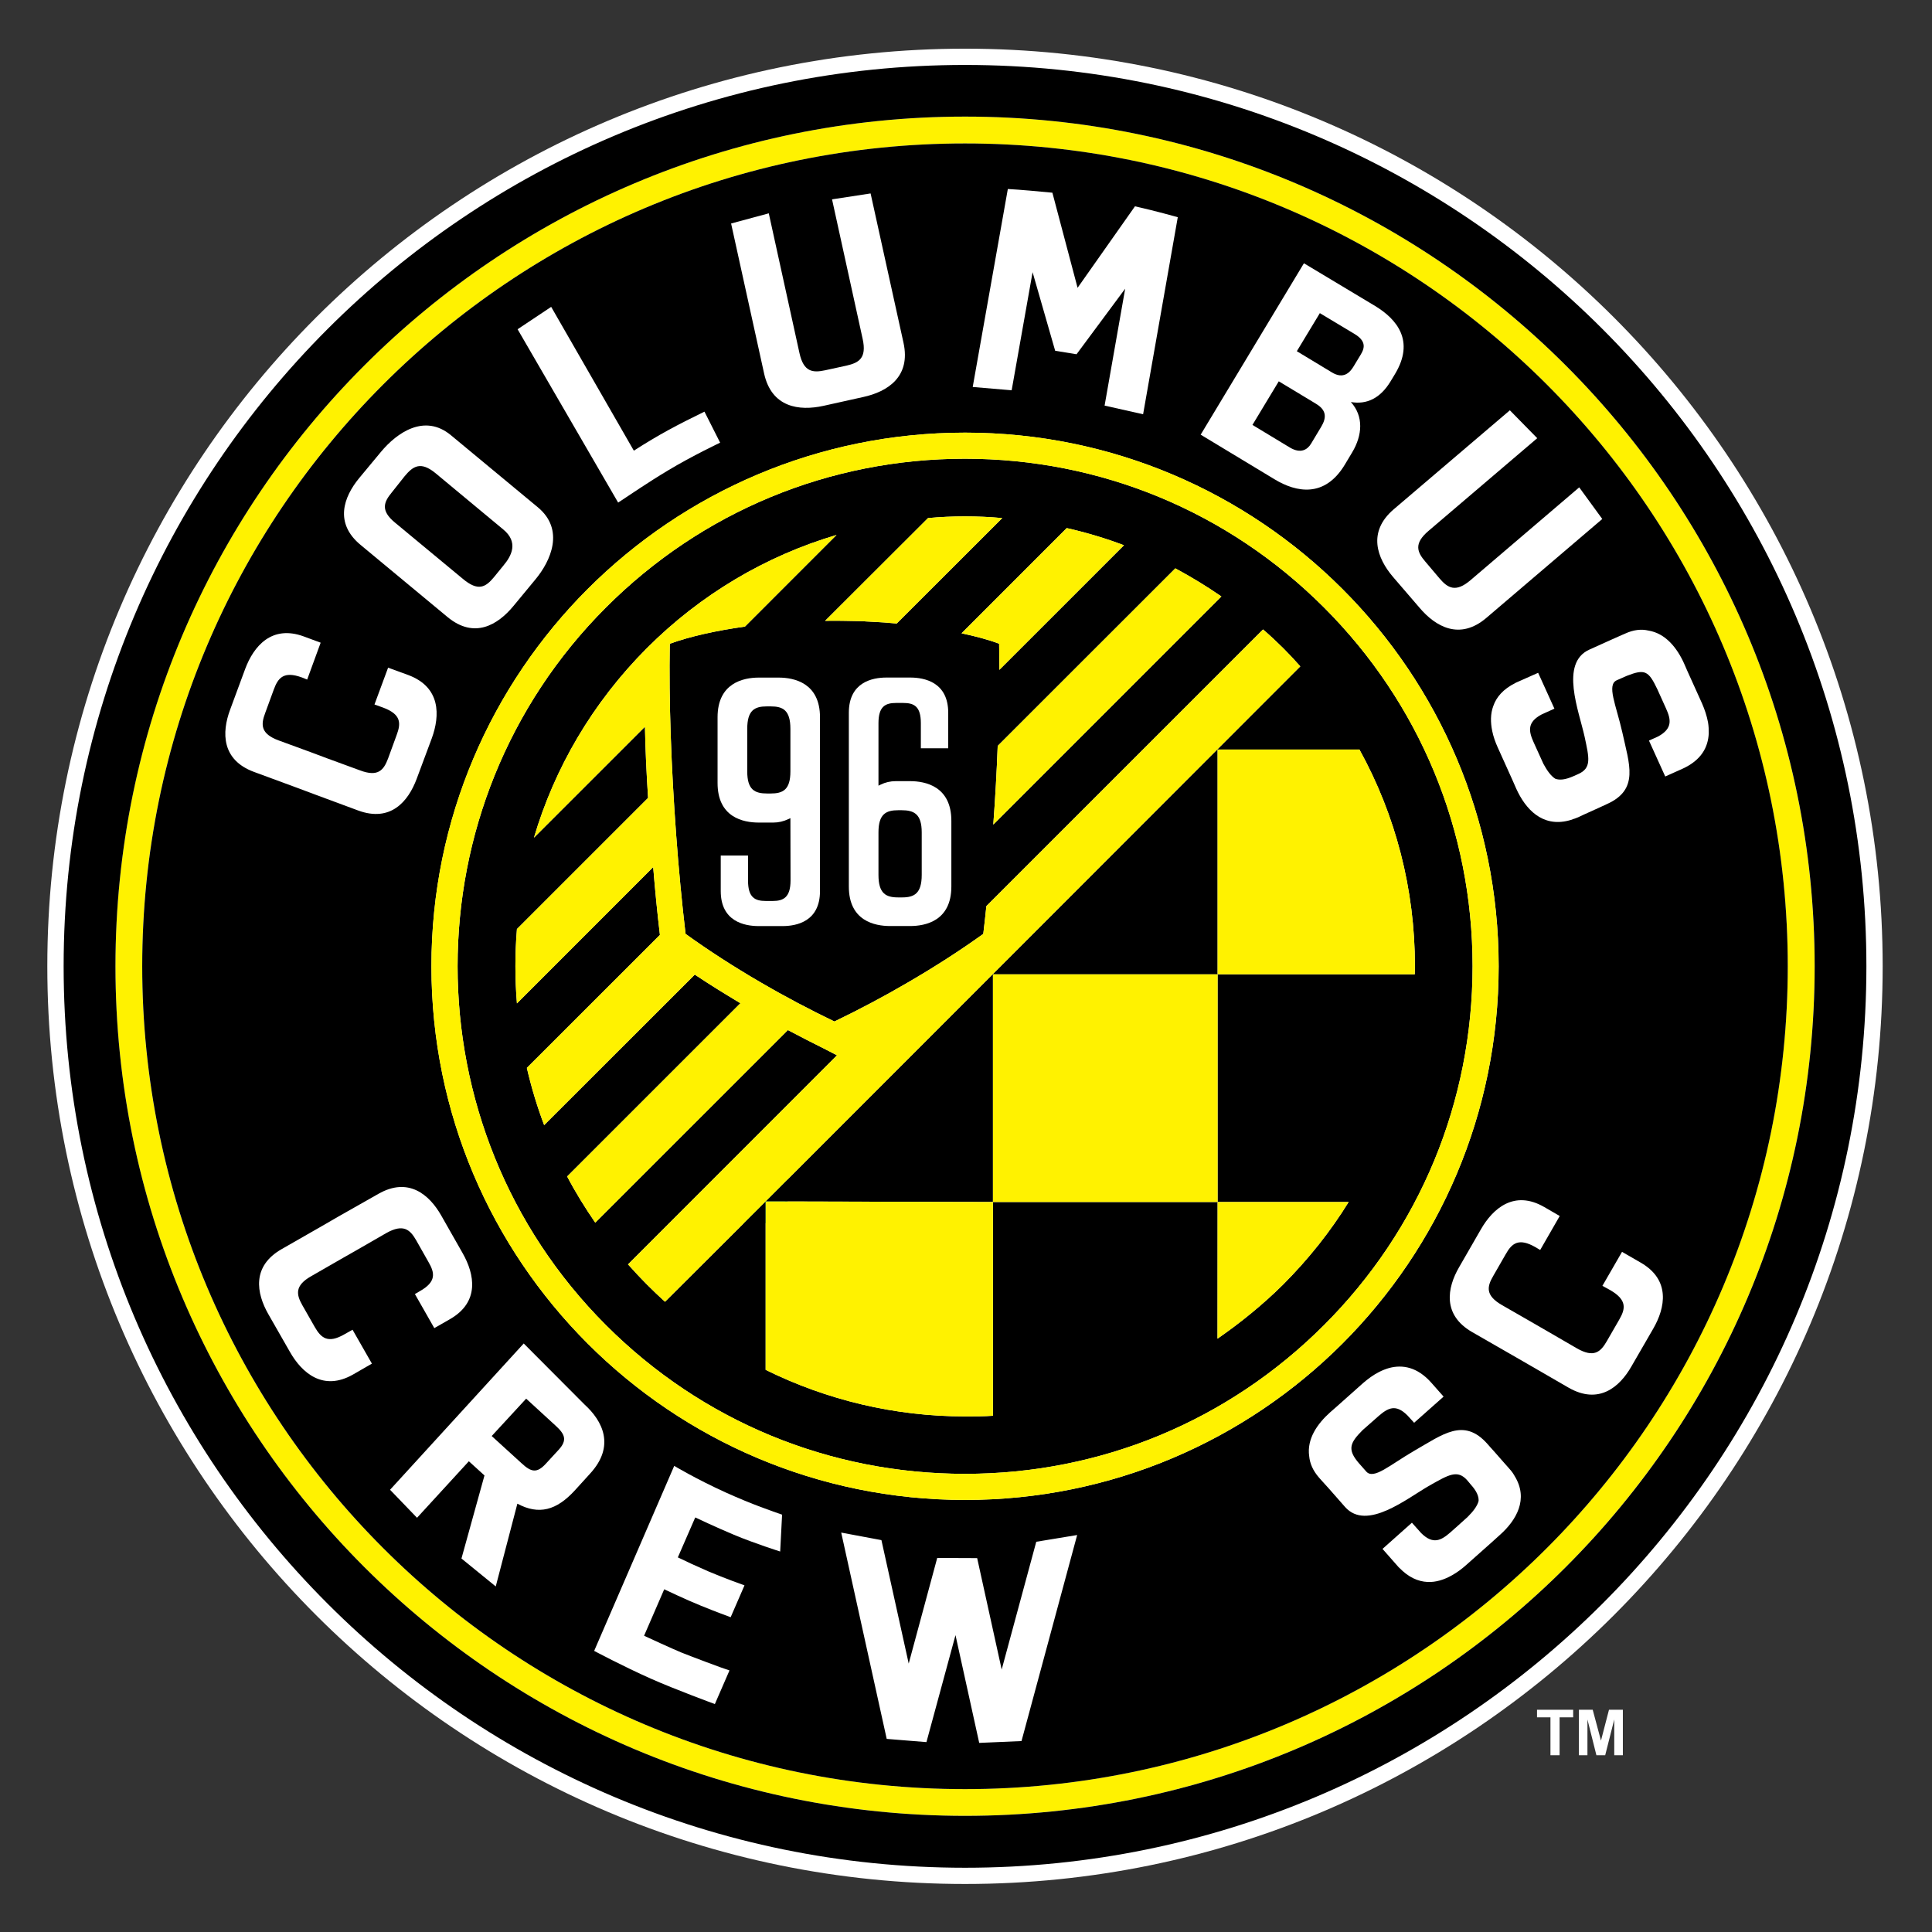 <svg height="1000" viewBox="0 0 173.058 173.058" width="1000" xmlns="http://www.w3.org/2000/svg" xmlns:xlink="http://www.w3.org/1999/xlink"><rect x="0" y="0" width="173.058" height="173.058" fill="#333333" stroke="none"/><defs><clipPath id="a"><path d="M 0 0 H 612 V 792 H 0 Z"/></clipPath></defs><g transform="matrix(1.25 0 0 -1.25 -1805.569 144.756)"><g transform="translate(1013.491 -62.085)"><g clip-path="url(#a)"><g transform="matrix(3.118 0 0 3.118 -911.882 -377.765)"><g transform="translate(473.944 156.002)"><path d="m 0 0 c 0 -11.648 -9.441 -21.092 -21.089 -21.092 c -11.65 0 -21.092 9.444 -21.092 21.092 c 0 11.646 9.442 21.088 21.092 21.088 C -9.441 21.088 0 11.646 0 0" fill="#fff"/></g><g transform="translate(452.853 137.09)"><path d="m 0 0 c -10.443 0 -18.91 8.465 -18.91 18.912 c 0 10.443 8.467 18.91 18.91 18.91 c 10.442 0 18.909 -8.467 18.909 -18.91 C 18.909 8.465 10.442 0 0 0 m .002 38.439 c -10.786 0 -19.527 -8.746 -19.527 -19.527 c 0 -10.785 8.741 -19.525 19.527 -19.525 c 10.783 0 19.525 8.74 19.525 19.525 c 0 10.781 -8.742 19.527 -19.525 19.527" fill="#fff200"/></g><g transform="translate(452.856 143.736)"><path d="m 0 0 c -6.773 0 -12.265 5.49 -12.265 12.266 c 0 6.771 5.492 12.263 12.265 12.263 c 6.771 0 12.263 -5.492 12.263 -12.263 C 12.263 5.49 6.771 0 0 0 m -.002 31.176 c -10.443 0 -18.91 -8.467 -18.91 -18.91 c 0 -10.448 8.467 -18.912 18.91 -18.912 c 10.442 0 18.909 8.464 18.909 18.912 c 0 10.443 -8.467 18.91 -18.909 18.91"/></g><g transform="translate(448.261 150.598)"><path d="M 0 0 H .012 V .01 Z" fill="none" stroke="#1099d6" stroke-miterlimit="10"/></g><g transform="translate(460.635 163.781)"><path d="m 0 0 c -4.296 4.297 -11.266 4.297 -15.562 0 c -4.297 -4.295 -4.297 -11.266 0 -15.563 c 4.296 -4.294 11.266 -4.294 15.562 0 C 4.298 -11.266 4.298 -4.295 0 0 Z" fill="none" stroke="#1099d6" stroke-miterlimit="10"/></g><g transform="translate(441.312 164.906)"><path d="m 0 0 c .353 -.295 .522 -.195 .715 .037 l .22 .27 C 1.124 .531 1.283 .844 .929 1.135 L -.63 2.43 C -.97 2.707 -1.144 2.59 -1.336 2.359 L -1.635 1.982 C -1.811 1.768 -1.899 1.572 -1.56 1.293 Z m -.353 -.877 l -1.996 1.656 c -.607 .502 -.391 1.1 -.034 1.534 l .502 .605 c .367 .441 1.001 .885 1.607 .383 l 2 -1.658 C 2.341 1.131 2.03 .418 1.664 -.02 L 1.162 -.627 C .804 -1.059 .265 -1.389 -.353 -.877" fill="#fff"/></g><g transform="translate(461.784 169.787)"><path d="M 0 0 L .135 .223 C .216 .357 .353 .549 .02 .748 L -.775 1.225 L -1.304 .35 L -.498 -.137 C -.233 -.299 -.084 -.141 0 0 m -.978 -1.777 l .234 .39 c .117 .196 .135 .375 -.115 .526 c -.068 .043 .125 -.076 -.86 .519 l -.605 -1.002 l .862 -.521 c .249 -.147 .401 -.047 .484 .088 m -.834 -.819 l -1.702 1.028 l 2.373 3.939 l 1.637 -.982 C .995 1.086 1.414 .588 .95 -.178 L .852 -.34 C .616 -.732 .303 -.881 -.062 -.818 C .234 -1.145 .204 -1.58 -.031 -1.973 l -.173 -.289 c -.461 -.761 -1.111 -.634 -1.608 -.334" fill="#fff"/></g><g transform="translate(443.223 144.572)"><path d="M 0 0 L .289 .314 C .499 .541 .433 .678 .22 .873 L -.455 1.492 L -1.247 .633 L -.559 .006 C -.34 -.197 -.208 -.229 0 0 m -.657 -.922 l -.497 -1.902 l -.788 .642 l .529 1.909 l -.359 .326 l -1.191 -1.299 l -.62 .644 l 3.072 3.362 l 1.4 -1.405 C 1.301 .98 1.599 .404 1.013 -.232 L .667 -.613 C .242 -1.078 -.162 -1.186 -.657 -.922" fill="#fff"/></g><g transform="translate(454.458 142.812)"><path d="m 0 0 l -.757 -2.797 l -.534 2.426 l -.984 .004 l -.619 -2.293 l -.596 2.697 l -1.014 .19 l 1.066 -4.834 l .979 -.079 l .632 2.327 l .516 -2.344 l 1.038 .045 l 1.304 4.828 z" fill="#fff"/></g><g transform="translate(454.458 142.812)"><path d="m 0 0 l -.757 -2.797 l -.534 2.426 l -.984 .004 l -.619 -2.293 l -.596 2.697 l -1.014 .19 l 1.066 -4.834 l .979 -.079 l .632 2.327 l .516 -2.344 l 1.038 .045 l 1.304 4.828 z" fill="none" stroke="#000" stroke-miterlimit="10" stroke-width=".084"/></g><g transform="translate(445.478 140.615)"><path d="M 0 0 C .096 -.045 .635 -.293 .851 -.383 C 1.065 -.469 1.823 -.756 1.963 -.797 L 1.627 -1.57 c 0 0 -.91 .334 -1.472 .584 c -.636 .283 -1.302 .638 -1.302 .638 l 1.84 4.252 c 0 0 .497 -.3 1.192 -.615 C 2.489 3.016 2.967 2.854 3.172 2.783 C 3.169 2.723 3.128 1.936 3.128 1.936 c 0 0 -.586 .185 -1.062 .384 c -.389 .162 -.89 .399 -.89 .399 L .776 1.801 C .96 1.711 1.221 1.59 1.483 1.477 C 1.85 1.32 2.308 1.158 2.308 1.158 L 1.99 .426 c 0 0 -.365 .133 -.68 .263 C .969 .826 .463 1.068 .463 1.068 Z" fill="#fff"/></g><g transform="translate(444.882 166.658)"><path d="m 0 0 l -2.311 3.984 l .772 .514 l 1.9 -3.305 C .933 1.561 1.35 1.781 1.984 2.09 l .36 -.713 c 0 0 -.638 -.301 -1.193 -.635 C .652 .443 .283 .184 0 0" fill="#fff"/></g><g transform="translate(463.183 144.869)"><path d="m 0 0 c -.564 -.326 -.939 -.678 -1.11 -.477 l -.166 .188 c -.277 .32 -.202 .473 .086 .762 c .101 .091 .36 .314 .363 .32 c .221 .191 .396 .285 .665 .018 L -.007 .641 L .67 1.242 L .38 1.57 C .065 1.92 -.271 1.982 -.58 1.9 C -.659 1.877 -.734 1.848 -.811 1.809 C -.944 1.742 -1.069 1.65 -1.185 1.549 L -1.799 1.002 L -1.942 .877 c -.292 -.262 -.534 -.611 -.477 -1.004 c .015 -.164 .084 -.33 .227 -.494 l .049 -.055 l .178 -.197 l .371 -.422 c .5 -.562 1.421 .199 1.949 .498 c .428 .24 .636 .373 .863 .11 l .075 -.09 C 1.43 -.928 1.479 -1.047 1.475 -1.154 C 1.447 -1.271 1.35 -1.396 1.225 -1.521 C 1.138 -1.602 .826 -1.879 .823 -1.881 C .612 -2.064 .428 -2.164 .156 -1.896 l -.214 .24 l -.676 -.602 l .38 -.431 h .003 c .214 -.223 .435 -.319 .654 -.329 c .192 -.009 .382 .053 .559 .153 c .114 .064 .221 .142 .322 .232 l .606 .539 l .169 .153 c .383 .339 .672 .828 .342 1.361 c -.016 .025 -.029 .051 -.047 .076 c -.005 .002 -.007 .006 -.008 .01 c -.019 .025 -.038 .051 -.061 .074 c 0 0 -.003 .002 -.025 .029 C 2.125 -.35 2.035 -.252 1.819 -.004 C 1.764 .057 1.747 .074 1.678 .154 C 1.133 .77 .647 .369 0 0" fill="#fff"/></g><g transform="translate(466.522 150.262)"><path d="m 0 0 l -.354 .205 c -.69 .4 -1.182 -.029 -1.459 -.514 L -2.311 -1.174 C -2.59 -1.652 -2.7 -2.275 -2.009 -2.67 l .924 -.531 l .366 -.211 l .925 -.535 c .689 -.393 1.169 .009 1.444 .494 l .499 .863 c .279 .483 .402 1.121 -.287 1.518 l -.43 .248 l -.451 -.781 l .186 -.102 c .386 -.227 .344 -.428 .2 -.676 L 1.08 -2.881 C .937 -3.127 .785 -3.264 .397 -3.043 l -.678 .393 l -.365 .211 l -.679 .39 c -.389 .223 -.347 .426 -.204 .67 l .286 .498 c .141 .252 .297 .387 .686 .164 l .108 -.064 z" fill="#fff"/></g><g transform="translate(438.045 163.438)"><path d="m 0 0 l -.386 .143 c -.742 .273 -1.156 -.229 -1.349 -.747 l -.347 -.939 c -.193 -.52 -.196 -1.15 .548 -1.426 l 1.001 -.369 l .395 -.148 l 1.001 -.371 c .747 -.274 1.15 .209 1.344 .728 l .348 .934 c .19 .523 .206 1.172 -.54 1.451 L 1.55 -.574 L 1.237 -1.42 L 1.436 -1.492 c .419 -.156 .411 -.362 .31 -.631 L 1.55 -2.66 C 1.449 -2.928 1.322 -3.092 .903 -2.934 l -.737 .27 l -.395 .148 l -.737 .27 c -.417 .154 -.41 .363 -.309 .629 l .198 .541 c .098 .267 .226 .43 .646 .277 l .121 -.049 z" fill="#fff"/></g><g transform="translate(440.657 147.685)"><path d="M 0 0 L .358 .205 C 1.049 .6 .927 1.238 .651 1.723 L .158 2.59 C -.117 3.072 -.598 3.48 -1.288 3.084 L -2.214 2.559 L -2.582 2.346 L -3.508 1.816 C -4.199 1.422 -4.09 .803 -3.814 .32 l .496 -.867 c .275 -.484 .765 -.912 1.454 -.517 l .43 .248 l -.445 .779 l -.185 -.104 c -.386 -.224 -.541 -.08 -.683 .166 l -.285 .5 c -.14 .246 -.181 .452 .205 .67 l .68 .391 l .367 .209 l .679 .391 c .39 .218 .544 .078 .684 -.166 l .283 -.5 C .011 1.27 .053 1.066 -.335 .848 L -.446 .783 Z" fill="#fff"/></g><g transform="translate(467.961 161.375)"><path d="m 0 0 c -.143 .633 -.367 1.096 -.125 1.201 l .227 .1 C .517 1.463 .601 1.422 .805 .992 C .861 .871 1.003 .553 1.005 .549 C 1.12 .295 1.156 .09 .823 -.092 l -.211 -.095 l .374 -.825 l .397 .178 c .432 .197 .59 .496 .603 .816 C 1.987 .064 1.984 .146 1.969 .234 C 1.942 .379 1.894 .525 1.832 .666 L 1.493 1.416 L 1.417 1.59 C 1.255 1.947 .99 2.279 .598 2.342 C .439 2.379 .261 2.363 .062 2.271 L -.005 2.242 L -.246 2.135 L -.758 1.904 C -1.444 1.594 -.995 .49 -.866 -.104 C -.764 -.584 -.699 -.82 -1.02 -.959 L -1.126 -1.006 C -1.312 -1.088 -1.442 -1.1 -1.54 -1.064 c -.102 .062 -.193 .193 -.274 .343 c -.052 .114 -.223 .491 -.223 .491 c -.118 .261 -.155 .464 .182 .644 L -1.561 .547 L -1.935 1.371 L -2.457 1.139 V 1.137 C -2.737 .998 -2.895 .814 -2.966 .607 C -3.033 .428 -3.031 .23 -2.99 .031 c .026 -.127 .072 -.256 .125 -.373 l .336 -.744 l .091 -.207 c .211 -.465 .593 -.887 1.202 -.732 c .026 .007 .055 .017 .083 .023 c .004 .002 .008 .006 .011 .008 c .031 .006 .06 .019 .091 .031 c 0 0 .003 .002 .036 .014 c .047 .023 .168 .08 .47 .215 c .072 .033 .095 .045 .19 .088 C .395 -1.311 .158 -.73 0 0" fill="#fff"/></g><g transform="translate(455.441 171.594)"><path d="M 0 0 L 1.319 1.873 C 1.762 1.775 2.303 1.623 2.303 1.623 l -.797 -4.529 l -.885 .199 l .473 2.687 l -1.118 -1.507 l -.491 .08 l -.519 1.806 l -.481 -2.714 l -.895 .076 l .807 4.55 C -1.32 2.256 -.859 2.213 -.579 2.186 Z" fill="#fff"/></g><g transform="translate(447.478 173.072)"><path d="m 0 0 l .866 .234 l .705 -3.211 c .096 -.439 .308 -.457 .591 -.396 l .491 .107 c .284 .065 .467 .17 .371 .612 L 2.32 .555 L 3.206 .691 L 3.962 -2.74 C 4.135 -3.527 3.591 -3.867 3.035 -3.988 L 2.121 -4.191 C 1.567 -4.312 .931 -4.232 .758 -3.445 Z" fill="#fff"/></g><g transform="translate(465.376 168.779)"><path d="m 0 0 l .629 -.641 l -2.498 -2.13 C -2.214 -3.064 -2.131 -3.26 -1.941 -3.48 l .324 -.383 c .189 -.221 .369 -.334 .713 -.041 l 2.498 2.133 l .53 -.727 l -2.663 -2.272 c -.612 -.523 -1.168 -.203 -1.536 .231 l -.61 .709 c -.367 .43 -.594 1.033 .016 1.555 z" fill="#fff"/></g><g transform="translate(458.659 155.816)"><path d="M 0 0 V 5.166 H 3.26 C 4.093 3.656 4.535 1.955 4.535 .187 C 4.535 .123 4.531 .064 4.531 0 Z M 1.508 -7.127 C 1.051 -7.582 .518 -8.014 -.002 -8.373 L 0 -5.232 H 3.012 C 2.592 -5.912 2.09 -6.543 1.508 -7.127 M 0 -5.232 H -5.163 V 0 H 0 Z m -5.163 -4.913 c -.208 -.015 -.433 -.015 -.643 -.015 c -1.614 0 -3.172 .375 -4.581 1.07 v 3.871 L -12.7 -7.525 c -.142 .129 -.283 .263 -.417 .398 c -.15 .15 -.293 .305 -.433 .461 L -8.747 -1.861 L -9 -1.73 c -.299 .148 -.585 .296 -.876 .449 l -4.427 -4.426 c -.236 .344 -.456 .699 -.646 1.062 l 3.982 3.981 c -.365 .219 -.716 .435 -1.049 .658 l -3.462 -3.459 c -.163 .432 -.294 .869 -.397 1.315 l 3.058 3.056 c -.061 .51 -.111 1.028 -.155 1.559 l -3.131 -3.133 c -.047 .57 -.047 1.141 0 1.709 l 3.014 3.014 c -.038 .588 -.062 1.119 -.072 1.636 l -2.551 -2.55 c .473 1.597 1.339 3.095 2.595 4.355 c 1.235 1.236 2.73 2.119 4.359 2.602 L -10.863 7.992 C -11.524 7.9 -12.119 7.768 -12.59 7.598 c -.023 -1.305 .03 -2.821 .147 -4.401 c .057 -.773 .129 -1.537 .215 -2.267 c .528 -.381 1.109 -.756 1.728 -1.116 c .562 -.328 1.134 -.628 1.693 -.898 c .561 .27 1.13 .57 1.694 .9 c .625 .364 1.207 .739 1.728 1.114 c .026 .209 .048 .424 .071 .638 L 1.045 7.926 C 1.204 7.789 1.356 7.646 1.508 7.496 C 1.642 7.361 1.772 7.223 1.9 7.078 l -12.287 -12.297 l 5.224 -.013 z m -.643 20.67 c .288 0 .572 -.013 .857 -.039 L -7.375 8.063 C -7.566 8.08 -7.762 8.096 -7.96 8.104 l -.135 .007 c -.028 .006 -.057 .006 -.089 .006 l -.441 .008 c -.127 .002 -.244 .002 -.359 0 H -9.02 l 2.365 2.361 c .281 .026 .564 .039 .849 .039 M -2.152 9.861 L -5.016 6.998 c 0 .203 -.002 .408 -.005 .6 c -.251 .095 -.546 .172 -.864 .24 l 2.417 2.418 C -3.02 10.154 -2.58 10.023 -2.152 9.861 M .087 8.684 L -5.155 3.441 c .046 .618 .079 1.223 .101 1.809 l 4.082 4.08 C -.609 9.135 -.254 8.92 .087 8.684 M 2.445 8.432 c -2.205 2.205 -5.134 3.418 -8.251 3.418 c -3.119 0 -6.047 -1.213 -8.251 -3.418 c -4.546 -4.547 -4.546 -11.946 0 -16.495 c 2.204 -2.205 5.132 -3.417 8.251 -3.417 c 3.117 0 6.046 1.212 8.251 3.417 c 2.202 2.2 3.415 5.131 3.415 8.25 c 0 3.112 -1.213 6.043 -3.415 8.245"/></g><g transform="translate(448.841 160.48)"><path d="M 0 0 C 0 -.426 -.174 -.508 -.457 -.508 H -.53 c -.288 0 -.462 .082 -.462 .508 v .977 c 0 .431 .171 .517 .45 .517 h .091 C -.172 1.494 0 1.408 0 .977 Z m -.731 -3.555 h .55 c .324 0 .861 .106 .861 .805 v 3.994 c 0 .789 -.594 .912 -.95 .912 h -.456 c -.355 0 -.948 -.123 -.948 -.912 v -1.51 c 0 -.794 .593 -.91 .948 -.91 h .333 c .12 0 .237 .028 .342 .078 L 0 -1.074 L .003 -2.506 c 0 -.392 -.166 -.472 -.408 -.472 h -.16 c -.253 0 -.409 .08 -.409 .472 v .572 H -1.601 V -2.75 c 0 -.699 .545 -.805 .87 -.805" fill="#fff"/></g><g transform="translate(450.865 159.078)"><path d="M 0 0 C 0 .424 .174 .51 .458 .51 H .529 C .817 .51 .994 .424 .994 0 v -.977 c 0 -.429 -.174 -.517 -.45 -.517 H .451 C .172 -1.494 0 -1.406 0 -.977 Z M .73 3.559 H .182 c -.322 0 -.863 -.106 -.863 -.809 v -3.994 c 0 -.791 .594 -.908 .95 -.908 h .457 c .353 0 .949 .117 .949 .908 v 1.51 c 0 .793 -.596 .912 -.949 .912 H .396 C .275 1.178 .155 1.15 .054 1.1 L 0 1.074 V 2.262 V 2.275 V 2.51 C 0 2.9 .162 2.975 .407 2.975 H .566 C .817 2.975 .974 2.9 .974 2.51 V 1.934 H 1.603 V 2.75 c 0 .703 -.547 .809 -.873 .809" fill="#fff"/></g><g transform="translate(452.856 136.476)"><path d="m 0 0 c -10.786 0 -19.527 8.74 -19.527 19.525 c 0 10.782 8.741 19.528 19.527 19.528 c 10.783 0 19.525 -8.746 19.525 -19.528 C 19.525 8.74 10.783 0 0 0 m 0 40.24 c -11.443 0 -20.718 -9.275 -20.718 -20.715 c 0 -11.443 9.275 -20.718 20.718 -20.718 c 11.44 0 20.714 9.275 20.714 20.718 C 20.714 30.965 11.44 40.24 0 40.24"/></g><g transform="translate(466.519 137.869)"><path d="M 0 0 H -.21 V .871 H -.519 V 1.045 H .312 V .871 H 0 Z" fill="#fff"/></g><g transform="translate(467.159 137.869)"><path d="M 0 0 H -.196 V 1.045 H .121 L .311 .336 L .495 1.045 H .814 V 0 H .616 V .822 L .408 0 H .206 L 0 .822 Z" fill="#fff"/></g><g transform="translate(448.272 146.726)"><path d="m 0 0 c 1.408 -.695 2.967 -1.07 4.581 -1.07 c .21 0 .435 0 .643 .015 V 3.857 L 0 3.871 Z" fill="#fff200"/></g><g transform="translate(460.167 163.312)"><path d="m 0 0 c -.151 .15 -.304 .293 -.463 .43 l -6.359 -6.358 c -.023 -.215 -.045 -.429 -.071 -.638 c -.521 -.375 -1.103 -.75 -1.728 -1.114 c -.564 -.33 -1.133 -.631 -1.694 -.9 c -.559 .269 -1.13 .57 -1.693 .898 c -.619 .36 -1.2 .735 -1.727 1.116 c -.087 .73 -.159 1.494 -.216 2.267 c -.116 1.58 -.17 3.096 -.147 4.401 c .471 .169 1.066 .302 1.727 .394 l 2.105 2.106 C -11.895 2.119 -13.39 1.236 -14.625 0 c -1.256 -1.26 -2.122 -2.758 -2.595 -4.355 l 2.551 2.55 c .01 -.517 .034 -1.049 .072 -1.636 l -3.014 -3.014 c -.047 -.568 -.047 -1.139 0 -1.709 l 3.132 3.133 c .043 -.531 .093 -1.049 .154 -1.559 l -3.058 -3.056 c .103 -.446 .235 -.883 .398 -1.315 l 3.462 3.459 c .333 -.223 .683 -.439 1.048 -.658 l -3.982 -3.981 c .19 -.363 .41 -.718 .646 -1.062 l 4.427 4.426 c .291 -.153 .577 -.301 .876 -.45 l .253 -.13 l -4.803 -4.805 c .14 -.156 .284 -.311 .433 -.461 c .134 -.135 .275 -.27 .417 -.398 l 2.313 2.306 l 12.288 12.297 C .265 -.273 .134 -.135 0 0" fill="#fff200"/></g><g transform="translate(460.167 148.689)"><path d="M 0 0 C .582 .584 1.084 1.215 1.504 1.895 H -1.508 L -1.51 -1.246 C -.99 -.887 -.457 -.455 0 0" fill="#fff200"/></g><g transform="translate(449.675 163.941)"><path d="m 0 0 c .115 .002 .232 .002 .359 0 l .442 -.008 c .031 0 .06 0 .089 -.006 L 1.024 -.021 C 1.223 -.029 1.418 -.045 1.609 -.062 L 4.035 2.361 C 3.75 2.387 3.467 2.4 3.179 2.4 C 2.894 2.4 2.61 2.387 2.329 2.361 L -.036 0 Z" fill="#fff200"/></g><g transform="translate(453.638 163.414)"><path d="M 0 0 C .004 -.191 .006 -.396 .006 -.6 L 2.869 2.264 C 2.441 2.426 2.001 2.557 1.554 2.658 L -.863 .24 C -.546 .172 -.251 .096 0 0" fill="#fff200"/></g><g transform="translate(453.504 159.258)"><path d="M 0 0 L 5.242 5.242 C 4.901 5.479 4.546 5.693 4.184 5.889 L .102 1.809 C .079 1.223 .046 .617 0 0" fill="#fff200"/></g><path d="m 453.496 150.584 h 5.163 v 5.232 h -5.163 z" fill="#fff200"/><g transform="translate(461.104 147.754)"><path d="m 0 0 c -2.205 -2.205 -5.135 -3.418 -8.251 -3.418 c -3.119 0 -6.048 1.213 -8.251 3.418 c -4.547 4.549 -4.547 11.947 0 16.494 c 2.203 2.205 5.132 3.418 8.251 3.418 c 3.116 0 6.046 -1.213 8.251 -3.418 C 2.201 14.293 3.415 11.361 3.415 8.25 C 3.415 5.131 2.201 2.199 0 0 m -8.249 20.512 c -6.773 0 -12.265 -5.492 -12.265 -12.264 c 0 -6.775 5.492 -12.266 12.265 -12.266 c 6.771 0 12.263 5.491 12.263 12.266 c 0 6.772 -5.492 12.264 -12.263 12.264" fill="#fff200"/></g><g transform="translate(463.194 156.004)"><path d="m 0 0 c 0 1.768 -.442 3.469 -1.275 4.979 h -3.26 v -5.166 h 4.531 C -.004 -.123 0 -.064 0 0" fill="#fff200"/></g></g></g></g></g></svg>